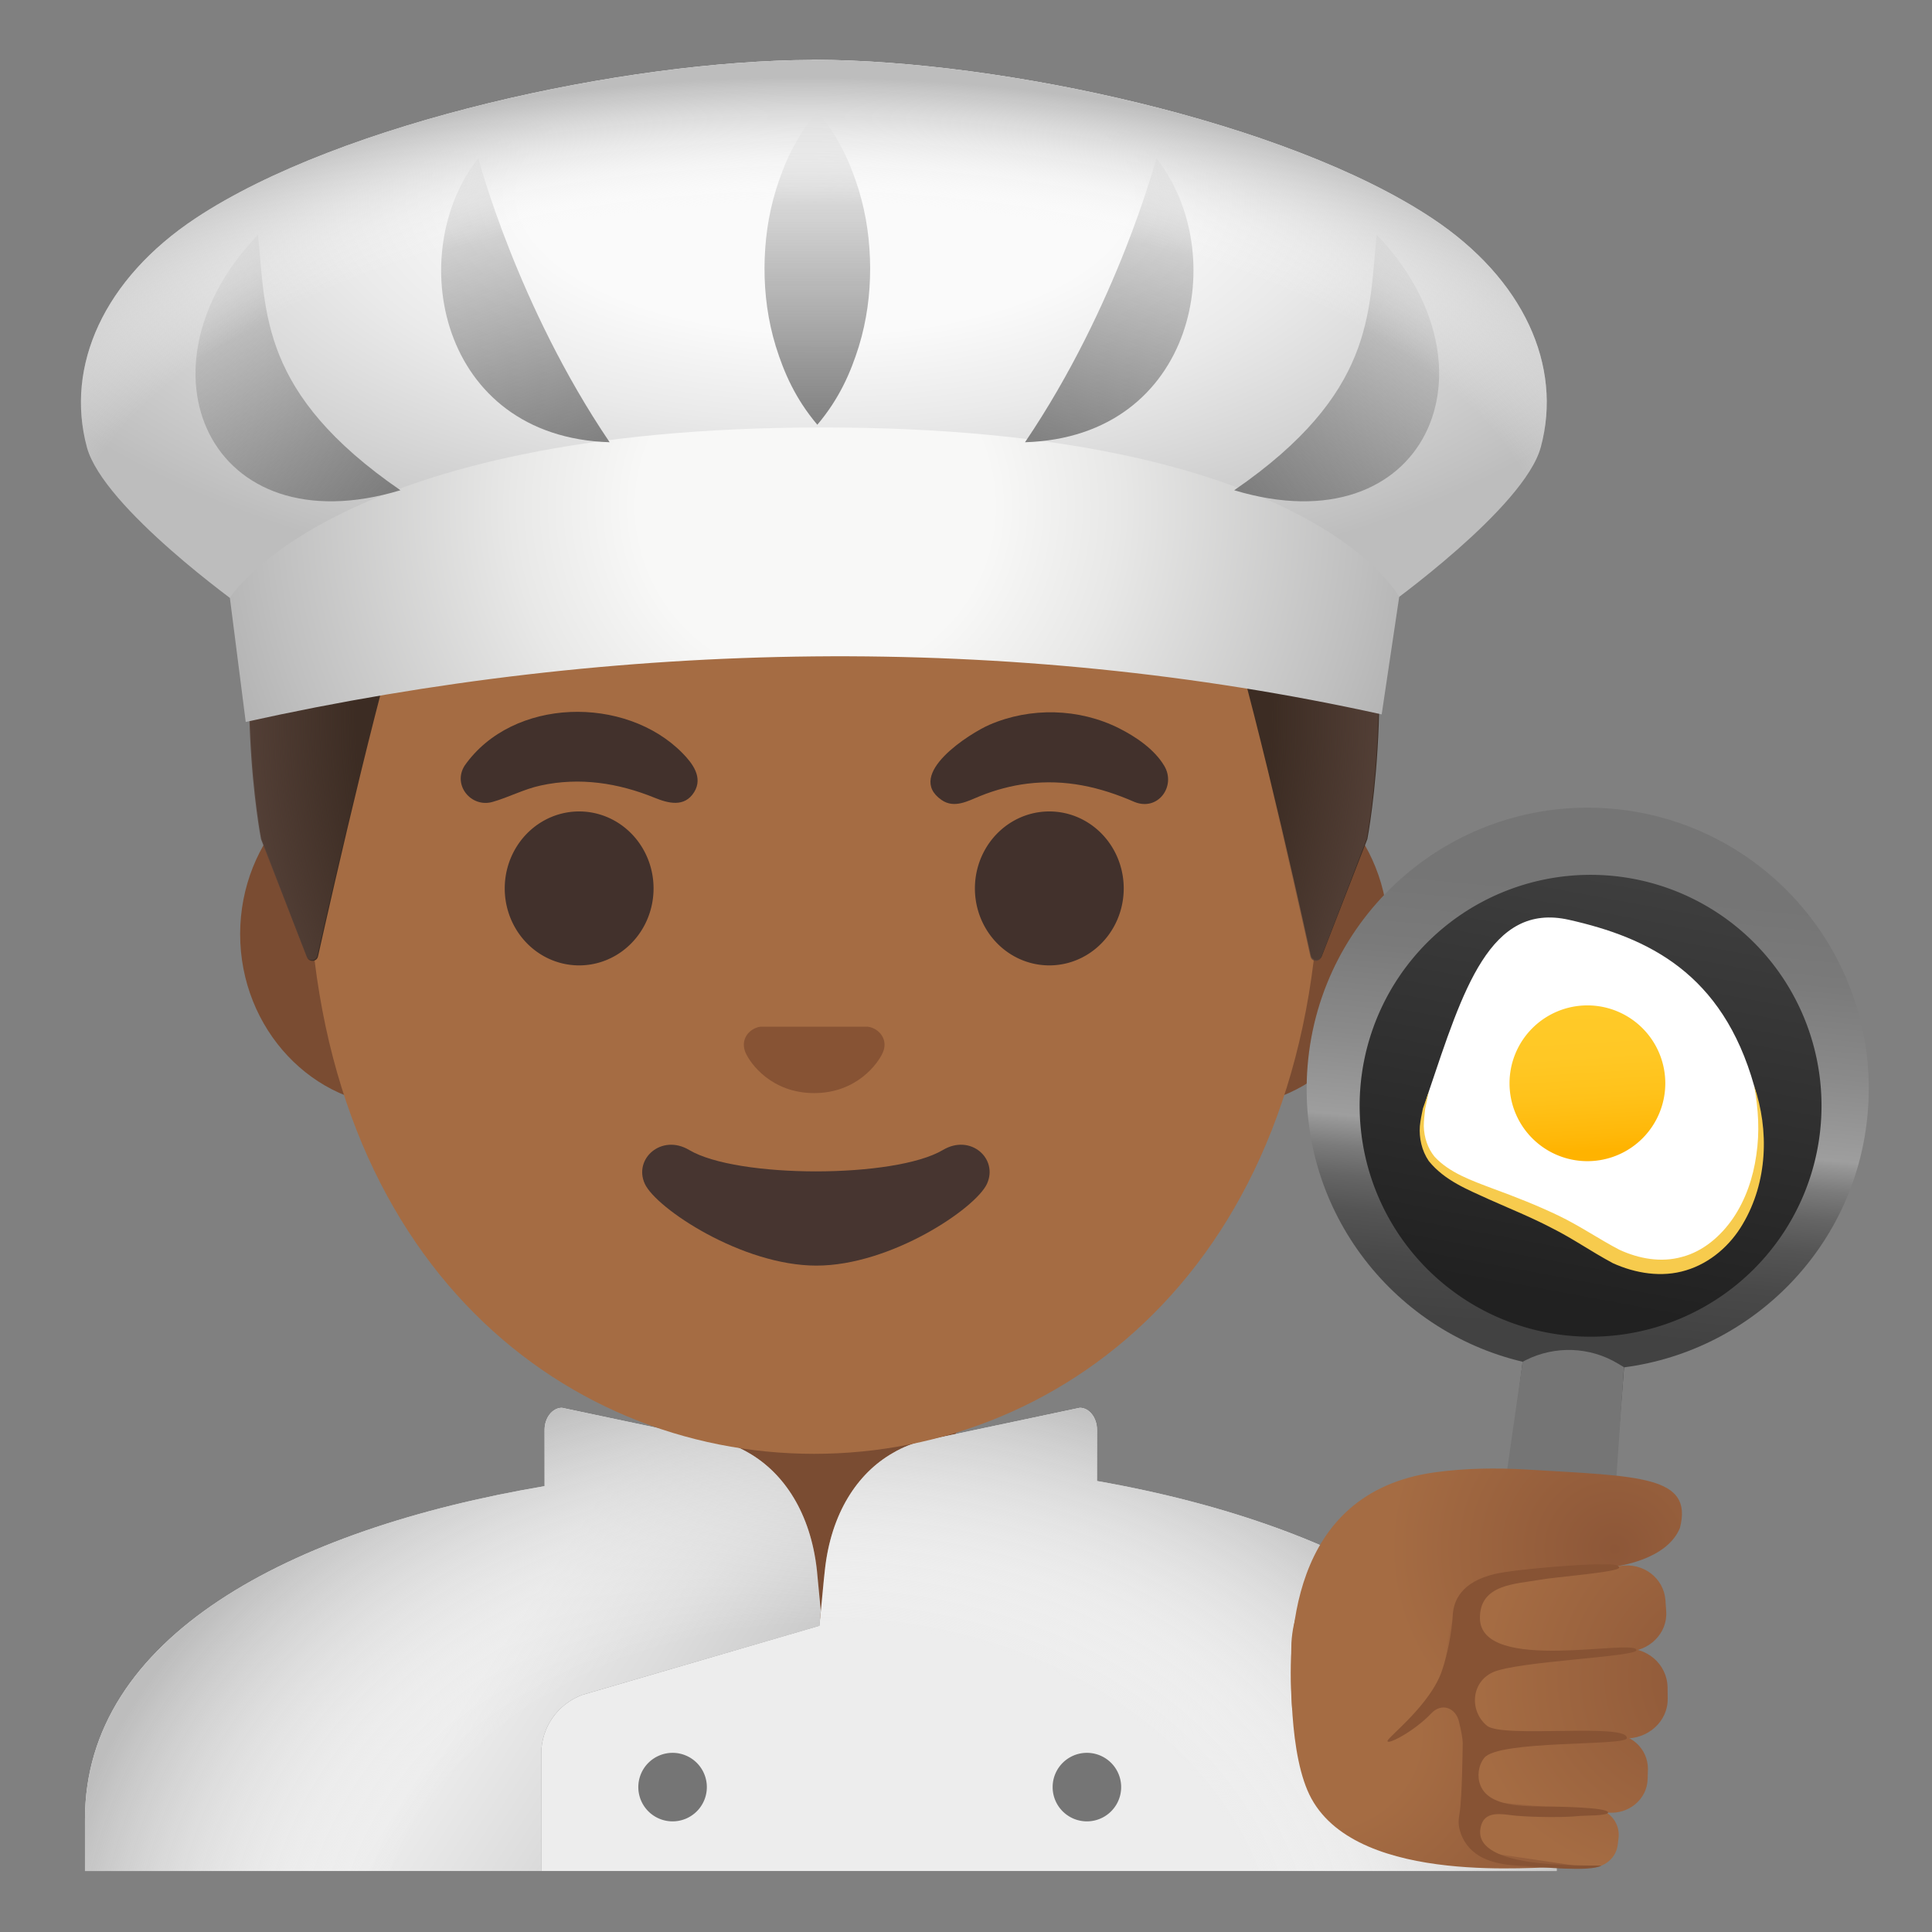 <svg viewBox="0 0 128 128" xmlns="http://www.w3.org/2000/svg">
  <rect x="0" y="0" width="128" height="128" fill="#808080" stroke="none"/>
  <defs>
    <radialGradient id="SVGID_10_" cx="53.435" cy="-76.144" gradientTransform="matrix(1 0 0 -0.509 0 0)" gradientUnits="userSpaceOnUse" r="66.065">
      <stop offset="0.752" stop-color="#FAFAFA" stop-opacity="0"/>
      <stop offset="0.831" stop-color="#EAEAEA" stop-opacity="0.321"/>
      <stop offset="0.986" stop-color="#C1C1C1" stop-opacity="0.943"/>
      <stop offset="1" stop-color="#BDBDBD"/>
    </radialGradient>
    <linearGradient id="SVGID_12_" gradientTransform="matrix(1 0 0 -1 0 0)" gradientUnits="userSpaceOnUse" x1="103.012" x2="108.51" y1="-86.02" y2="-56.329">
      <stop offset="0" stop-color="#212121"/>
      <stop offset="0.996" stop-color="#404040"/>
    </linearGradient>
    <linearGradient id="SVGID_13_" gradientTransform="matrix(0.998 -0.059 -0.059 -0.998 0 0)" gradientUnits="userSpaceOnUse" x1="100.725" x2="100.725" y1="-72.78" y2="-82.338">
      <stop offset="0" stop-color="#FFCA28"/>
      <stop offset="0.341" stop-color="#FFC825"/>
      <stop offset="0.629" stop-color="#FFC21A"/>
      <stop offset="0.898" stop-color="#FFB809"/>
      <stop offset="1" stop-color="#FFB300"/>
    </linearGradient>
    <linearGradient id="SVGID_1_" gradientTransform="matrix(1 0 0 -1 0 0)" gradientUnits="userSpaceOnUse" x1="11.001" x2="51.894" y1="-99.317" y2="-125.856">
      <stop offset="0.488" stop-color="#EDEDED"/>
      <stop offset="0.674" stop-color="#DDDDDD"/>
      <stop offset="0.964" stop-color="#BDBDBD"/>
    </linearGradient>
    <radialGradient id="SVGID_2_" cx="54.574" cy="-166.481" gradientTransform="matrix(1 0 0 -0.786 0 0)" gradientUnits="userSpaceOnUse" r="53.053">
      <stop offset="0.557" stop-color="#FAFAFA" stop-opacity="0"/>
      <stop offset="0.688" stop-color="#EAEAEA" stop-opacity="0.321"/>
      <stop offset="0.941" stop-color="#C1C1C1" stop-opacity="0.943"/>
      <stop offset="0.964" stop-color="#BDBDBD"/>
    </radialGradient>
    <radialGradient id="SVGID_3_" cx="54.669" cy="-28.333" gradientTransform="matrix(1 0 0 -0.455 0 0)" gradientUnits="userSpaceOnUse" r="60.295">
      <stop offset="0.334" stop-color="#FAFAFA"/>
      <stop offset="0.548" stop-color="#EAEAEA"/>
      <stop offset="0.962" stop-color="#C1C1C1"/>
      <stop offset="1" stop-color="#BDBDBD"/>
    </radialGradient>
    <radialGradient id="SVGID_4_" cx="54.222" cy="-34.031" gradientTransform="matrix(1 0.006 0.006 -0.976 0 0)" gradientUnits="userSpaceOnUse" r="40.653">
      <stop offset="0.288" stop-color="#F8F8F7"/>
      <stop offset="0.494" stop-color="#E8E8E7"/>
      <stop offset="0.893" stop-color="#BFBFBF"/>
      <stop offset="1" stop-color="#B3B3B3"/>
    </radialGradient>
    <linearGradient id="SVGID_5_" gradientTransform="matrix(1 0 0 -1 0 0)" gradientUnits="userSpaceOnUse" x1="29.373" x2="36.873" y1="-9.097" y2="-30.597">
      <stop offset="0" stop-color="#757575" stop-opacity="0"/>
      <stop offset="1" stop-color="#757575" stop-opacity="0.9"/>
    </linearGradient>
    <linearGradient id="SVGID_6_" gradientTransform="matrix(1 0 0 -1 0 0)" gradientUnits="userSpaceOnUse" x1="10.999" x2="25.499" y1="-17.716" y2="-32.841">
      <stop offset="0" stop-color="#757575" stop-opacity="0"/>
      <stop offset="1" stop-color="#757575" stop-opacity="0.9"/>
    </linearGradient>
    <linearGradient id="SVGID_7_" gradientTransform="matrix(-1 0 0 -1 0 0)" gradientUnits="userSpaceOnUse" x1="-78.926" x2="-71.426" y1="-9.097" y2="-30.596">
      <stop offset="0" stop-color="#757575" stop-opacity="0"/>
      <stop offset="1" stop-color="#757575" stop-opacity="0.9"/>
    </linearGradient>
    <linearGradient id="SVGID_8_" gradientTransform="matrix(-1 0 0 -1 0 0)" gradientUnits="userSpaceOnUse" x1="-97.3" x2="-82.8" y1="-17.715" y2="-32.84">
      <stop offset="0" stop-color="#757575" stop-opacity="0"/>
      <stop offset="1" stop-color="#757575" stop-opacity="0.9"/>
    </linearGradient>
    <radialGradient id="hairHighlights_1_" cx="53.919" cy="-42.134" gradientTransform="matrix(1 0 0 -1.128 0 0)" gradientUnits="userSpaceOnUse" r="38.164">
      <stop offset="0.794" stop-color="#554138" stop-opacity="0"/>
      <stop offset="1" stop-color="#554138"/>
    </radialGradient>
    <radialGradient id="palm_1_" cx="-117.986" cy="-78.873" gradientTransform="matrix(-0.035 -0.999 -1.057 0.037 0 0)" gradientUnits="userSpaceOnUse" r="19.833">
      <stop offset="0.307" stop-color="#A56C43"/>
      <stop offset="1" stop-color="#8D5738"/>
    </radialGradient>
    <radialGradient id="finger_1_" cx="64.96" cy="-142.079" gradientTransform="matrix(0.936 -0.352 -0.352 -0.936 0 0)" gradientUnits="userSpaceOnUse" r="14.532">
      <stop offset="0" stop-color="#8D5738"/>
      <stop offset="1" stop-color="#A56C43"/>
    </radialGradient>
    <radialGradient id="finger_2_" cx="119.183" cy="-83.779" gradientTransform="matrix(1.015 0.168 0.167 -0.986 0 0)" gradientUnits="userSpaceOnUse" r="14.517">
      <stop offset="0" stop-color="#8D5738"/>
      <stop offset="1" stop-color="#A56C43"/>
    </radialGradient>
    <radialGradient id="finger_3_" cx="106.957" cy="-118.472" gradientTransform="matrix(0.998 -0.066 -0.066 -0.998 0 0)" gradientUnits="userSpaceOnUse" r="16.518">
      <stop offset="0" stop-color="#8D5738"/>
      <stop offset="1" stop-color="#A56C43"/>
    </radialGradient>
    <radialGradient id="finger_5_" cx="122.159" cy="-102.613" gradientTransform="matrix(0.997 0.076 0.076 -0.997 0 0)" gradientUnits="userSpaceOnUse" r="15.785">
      <stop offset="0" stop-color="#8D5738"/>
      <stop offset="1" stop-color="#A56C43"/>
    </radialGradient>
    <radialGradient id="finger_10_" cx="85.28" cy="-132.692" gradientTransform="matrix(0.975 -0.224 -0.224 -0.975 0 0)" gradientUnits="userSpaceOnUse" r="15.79">
      <stop offset="0" stop-color="#8D5738"/>
      <stop offset="1" stop-color="#A56C43"/>
    </radialGradient>
    <linearGradient id="SVGID_9_" gradientTransform="matrix(1 0 0 -1 0 0)" gradientUnits="userSpaceOnUse" x1="54.151" x2="54.151" y1="-7.384" y2="-28.156">
      <stop offset="0" stop-color="#757575" stop-opacity="0"/>
      <stop offset="1" stop-color="#757575" stop-opacity="0.9"/>
    </linearGradient>
    <linearGradient id="SVGID_11_" gradientTransform="matrix(1 0 0 -1 0 0)" gradientUnits="userSpaceOnUse" x1="106.946" x2="102.651" y1="-53.486" y2="-99.135">
      <stop offset="0.119" stop-color="#757575"/>
      <stop offset="0.226" stop-color="#7A7A7A"/>
      <stop offset="0.359" stop-color="#8A8A8A"/>
      <stop offset="0.479" stop-color="#9E9E9E"/>
      <stop offset="0.488" stop-color="#969696"/>
      <stop offset="0.524" stop-color="#7B7B7B"/>
      <stop offset="0.566" stop-color="#656565"/>
      <stop offset="0.615" stop-color="#545454"/>
      <stop offset="0.676" stop-color="#494949"/>
      <stop offset="0.76" stop-color="#424242"/>
      <stop offset="0.996" stop-color="#404040"/>
    </linearGradient>
  </defs>
  <path d="M54.25,89.08 L45.17,89.08 L45.17,96.1 C45.17,96.1 53.16,97.02 53.16,107.24 L55.86,107.24 C56.16,96 63.34,96 63.34,96 L63.34,89.09 L54.25,89.08 L54.25,89.08 Z" fill="#7A4C32"/>
  <path d="M54.38,106.73 C54.34,107.21 54.3,107.59 54.29,107.71 L51.55,108.51 L38.58,112.29 C36.95,112.89 35.86,114.44 35.86,116.18 L35.86,123.96 L5.63,123.96 L5.63,120.52 C5.63,108.46 19.16,101.33 36.08,98.46 L36.08,94.73 C36.08,93.93 36.6,93.27 37.23,93.27 L47.51,95.44 C48.25,95.61 48.96,95.88 49.62,96.27 C51.94,97.61 53.7,100.24 54.12,104.02 C54.15,104.33 54.29,105.74 54.38,106.73 Z" fill="url(#SVGID_1_)"/>
  <path d="M103.13,120.52 L103.13,123.96 L35.86,123.96 L35.86,116.18 C35.86,114.44 36.95,112.89 38.58,112.29 L54.29,107.71 C54.33,107.35 54.59,104.48 54.65,104.02 C55.06,100.24 56.82,97.6 59.15,96.27 C59.81,95.88 60.52,95.6 61.26,95.44 L71.54,93.27 C72.17,93.27 72.68,93.93 72.68,94.73 L72.68,98.12 C89.77,101.12 103.13,108.9 103.13,120.52 Z" fill="#EDEDED"/>
  <path d="M72.68,98.12 L72.68,94.73 C72.68,93.93 72.17,93.27 71.54,93.27 L61.26,95.44 C60.52,95.6 59.81,95.88 59.15,96.27 C56.82,97.6 55.06,100.24 54.65,104.02 C54.59,104.48 54.33,107.35 54.29,107.71 C54.3,107.59 54.34,107.21 54.38,106.73 C54.29,105.74 54.15,104.33 54.12,104.02 C53.7,100.24 51.94,97.61 49.62,96.27 C48.96,95.88 48.25,95.61 47.51,95.44 L37.23,93.27 C36.6,93.27 36.08,93.93 36.08,94.73 L36.08,98.46 C19.16,101.33 5.63,108.46 5.63,120.52 L5.63,123.96 L35.86,123.96 L103.13,123.96 L103.13,120.52 C103.13,108.9 89.77,101.12 72.68,98.12 Z" fill="url(#SVGID_2_)"/>
  <path d="M46.83,118.4 A2.27 2.27 0 1 1 42.29,118.4 A2.27 2.27 0 1 1 46.83,118.4 Z" fill="#757575"/>
  <path d="M74.28,118.4 A2.27 2.27 0 1 1 69.74,118.4 A2.27 2.27 0 1 1 74.28,118.4 Z" fill="#757575"/>
  <path d="M81.27,50.48 L73.9,50.48 L33.99,50.48 L26.62,50.48 C20.73,50.48 15.91,55.61 15.91,61.89 C15.91,68.17 20.73,73.3 26.62,73.3 L33.99,73.3 L73.9,73.3 L81.27,73.3 C87.16,73.3 91.98,68.16 91.98,61.89 C91.98,55.62 87.16,50.48 81.27,50.48 Z" fill="#7A4C32"/>
  <path d="M53.94,11.11 L53.94,11.11 L53.94,11.11 C36.54,11.11 20.42,29.72 20.42,56.51 C20.42,83.15 37.03,96.32 53.94,96.32 C70.85,96.32 87.46,83.15 87.46,56.51 C87.46,29.72 71.35,11.11 53.94,11.11 Z" fill="#A56C43"/>
  <path id="mouth" d="M62.47,76.19 C59.28,78.08 48.84,78.08 45.66,76.19 C43.83,75.1 41.96,76.77 42.72,78.43 C43.47,80.06 49.16,83.85 54.09,83.85 C59.02,83.85 64.64,80.06 65.39,78.43 C66.15,76.76 64.3,75.1 62.47,76.19 Z" fill="#473530"/>
  <path d="M30.78,50.73 C33.96,46.19 41.44,46.06 45.21,49.89 C45.89,50.58 46.59,51.51 45.99,52.48 C45.35,53.51 44.27,53.22 43.36,52.85 C40.95,51.87 38.4,51.48 35.83,52.04 C34.71,52.28 33.72,52.82 32.63,53.13 C31.22,53.53 29.97,52.02 30.78,50.73 Z" fill="#42312C"/>
  <path d="M75.16,53.13 C72.87,52.13 70.58,51.61 68.06,51.92 C67,52.05 65.96,52.33 64.96,52.73 C64.14,53.06 63.23,53.59 62.38,53 C59.93,51.3 64.28,48.57 65.55,48.02 C68.27,46.84 71.49,46.92 74.14,48.25 C75.25,48.81 76.47,49.63 77.13,50.73 C77.94,52.07 76.73,53.77 75.16,53.13 Z" fill="#42312C"/>
  <path d="M43.3,58.86 A4.93 5.1 0 1 1 33.44,58.86 A4.93 5.1 0 1 1 43.3,58.86 Z" fill="#42312C"/>
  <path d="M74.45,58.86 A4.93 5.1 0 1 1 64.59,58.86 A4.93 5.1 0 1 1 74.45,58.86 Z" fill="#42312C"/>
  <path id="nose" d="M57.8,68.1 C57.69,68.06 57.59,68.03 57.48,68.02 L50.4,68.02 C50.29,68.03 50.18,68.06 50.08,68.1 C49.44,68.36 49.09,69.02 49.39,69.73 C49.69,70.44 51.1,72.42 53.94,72.42 C56.78,72.42 58.19,70.43 58.49,69.73 C58.8,69.03 58.44,68.36 57.8,68.1 Z" fill="#875334"/>
  <path id="hair_7_" d="M53.98,6.77 L53.98,6.77 C53.97,6.77 53.97,6.77 53.96,6.77 C53.95,6.77 53.95,6.77 53.94,6.77 L53.94,6.77 C7.91,7.02 17.34,55.6 17.34,55.6 C17.34,55.6 19.41,61.02 20.35,63.42 C20.49,63.77 20.99,63.73 21.07,63.36 C22.05,58.96 25.59,43.37 27.38,38.63 C28.43,35.84 31.33,34.21 34.26,34.75 C38.77,35.57 45.96,36.58 53.89,36.58 C53.92,36.58 53.95,36.58 53.97,36.58 C53.99,36.58 54.03,36.58 54.05,36.58 C61.98,36.58 69.16,35.57 73.68,34.75 C76.62,34.22 79.51,35.84 80.57,38.63 C82.35,43.35 85.86,58.85 86.85,63.31 C86.93,63.67 87.43,63.71 87.57,63.36 L90.59,55.59 C90.59,55.6 100.02,7.02 53.98,6.77 Z" fill="#3C2C23"/>
  <path id="hairHighlights" d="M90.54,55.59 C90.54,55.59 99.97,7.01 53.93,6.76 L53.93,6.76 C53.92,6.76 53.92,6.76 53.91,6.76 L53.91,6.76 C53.9,6.76 53.9,6.76 53.89,6.76 L53.89,6.76 C53.17,6.76 52.47,6.78 51.79,6.81 C50.42,6.87 49.1,6.97 47.82,7.13 C47.81,7.13 47.79,7.13 47.78,7.13 C47.69,7.14 47.6,7.16 47.51,7.17 C8.77,12.05 17.29,55.59 17.29,55.59 L20.31,63.37 C20.44,63.71 20.94,63.68 21.02,63.32 C22.01,58.88 25.54,43.35 27.32,38.63 C28.37,35.84 31.27,34.21 34.21,34.75 C38.72,35.57 45.91,36.58 53.84,36.58 C53.87,36.58 53.9,36.58 53.92,36.58 C53.94,36.58 53.98,36.58 54,36.58 C61.93,36.58 69.11,35.57 73.63,34.75 C76.57,34.22 79.46,35.84 80.52,38.63 C82.31,43.37 85.84,58.99 86.82,63.37 C86.9,63.73 87.39,63.77 87.53,63.42 C88.46,61.04 90.54,55.59 90.54,55.59 Z" fill="url(#hairHighlights_1_)"/>
  <path d="M94.88,14.46 C85.23,8.06 66.39,4.01 54.04,3.96 L54.04,3.96 C54,3.96 53.96,3.96 53.92,3.96 C53.88,3.96 53.84,3.96 53.8,3.96 L53.8,3.97 C41.44,4.02 22.61,8.07 12.96,14.46 C6.89,18.48 4.3,24.25 5.76,29.64 C6.85,33.65 16,40.18 16,40.18 C27.16,45.42 28.22,36.49 53.92,36.46 C79.62,36.49 80.68,45.42 91.84,40.18 C91.84,40.18 100.99,33.65 102.08,29.63 C103.54,24.24 100.95,18.48 94.88,14.46 Z" fill="url(#SVGID_3_)"/>
  <path d="M16.28,47.83 L15.23,39.61 C15.23,39.61 22.16,28.32 54.49,28.32 C86.82,28.32 92.7,39.55 92.7,39.55 L91.54,47.33 C66.84,41.87 40.9,42.38 16.28,47.83 Z" fill="url(#SVGID_4_)"/>
  <path d="M31.69,10.48 C31.69,10.48 34.24,20.22 40.39,29.3 C29.04,28.95 26.75,16.71 31.69,10.48 Z" fill="url(#SVGID_5_)"/>
  <path d="M17.09,15.55 C17.63,20.72 17.19,26.05 26.53,32.48 C13.86,36.3 8.61,24.38 17.09,15.55 Z" fill="url(#SVGID_6_)"/>
  <path d="M76.61,10.48 C76.61,10.48 74.06,20.22 67.91,29.3 C79.25,28.95 81.55,16.71 76.61,10.48 Z" fill="url(#SVGID_7_)"/>
  <path d="M91.21,15.55 C90.67,20.72 91.11,26.05 81.77,32.48 C94.44,36.3 99.69,24.38 91.21,15.55 Z" fill="url(#SVGID_8_)"/>
  <path d="M54.15,7.38 C55.6,9.11 56.35,10.84 56.89,12.57 C57.42,14.3 57.64,16.03 57.65,17.76 C57.65,19.49 57.43,21.22 56.9,22.95 C56.36,24.68 55.61,26.41 54.15,28.14 C52.69,26.41 51.94,24.68 51.4,22.95 C50.87,21.22 50.65,19.49 50.65,17.76 C50.66,16.03 50.88,14.3 51.41,12.57 C51.95,10.85 52.7,9.11 54.15,7.38 Z" fill="url(#SVGID_9_)"/>
  <path d="M94.88,14.46 C85.23,8.06 66.39,4.01 54.04,3.96 L54.04,3.96 C54,3.96 53.96,3.96 53.92,3.96 C53.88,3.96 53.84,3.96 53.8,3.96 L53.8,3.97 C41.44,4.02 22.61,8.07 12.96,14.46 C6.89,18.48 4.3,24.25 5.76,29.64 C6.85,33.65 16,40.18 16,40.18 C27.16,45.42 28.22,36.49 53.92,36.46 C79.62,36.49 80.68,45.42 91.84,40.18 C91.84,40.18 100.99,33.65 102.08,29.63 C103.54,24.24 100.95,18.48 94.88,14.46 Z" fill="url(#SVGID_10_)"/>
  <path d="M106.68,53.57 C96.43,52.75 87.45,60.39 86.63,70.64 C85.88,79.92 92.09,88.14 100.88,90.22 L99.63,100 C99.64,100 106.7,100.8 106.79,100.82 L107.6,90.59 C116.14,89.48 123.04,82.54 123.75,73.62 C124.58,63.37 116.93,54.4 106.68,53.57 Z" fill="url(#SVGID_11_)"/>
  <path d="M120.68,73.26 A15.3 15.3 0 1 1 90.08,73.26 A15.3 15.3 0 1 1 120.68,73.26 Z" fill="url(#SVGID_12_)"/>
  <path d="M116.22,71.95 C118.32,79.42 112.93,87.21 105.81,82.52 C98.69,77.83 92.4,79.01 94.66,72.32 C96.92,65.63 98.7,59.75 103.95,60.94 C109.2,62.12 114.12,64.48 116.22,71.95 Z" fill="#FFFFFF"/>
  <path d="M110.33,71.77 A5.16 5.16 0 1 1 100.01,71.77 A5.16 5.16 0 1 1 110.33,71.77 Z" fill="url(#SVGID_13_)"/>
  <path d="M116.22,71.95 C117.21,74.87 117.12,78.3 115.46,81.1 C114.65,82.49 113.33,83.67 111.71,84.16 C110.09,84.66 108.34,84.36 106.86,83.69 C105.39,82.9 104.21,82.06 102.83,81.37 C101.48,80.66 100.06,80.09 98.65,79.46 C97.26,78.82 95.72,78.23 94.66,76.92 C94.19,76.23 94.01,75.39 94.07,74.6 C94.11,74.21 94.19,73.82 94.27,73.44 L94.66,72.34 L94.42,73.47 C94.38,73.85 94.33,74.23 94.33,74.61 C94.35,75.36 94.59,76.08 95.04,76.63 C96.02,77.7 97.51,78.22 98.94,78.76 C100.39,79.29 101.84,79.86 103.26,80.54 C104.66,81.21 106.03,82.15 107.29,82.8 C108.61,83.41 110.08,83.66 111.45,83.27 C112.82,82.91 113.99,81.92 114.82,80.71 C115.65,79.49 116.15,78.03 116.36,76.53 C116.59,75.01 116.5,73.47 116.22,71.95 Z" fill="#F7CB4D"/>
  <path d="M99.29,101.57 C99.29,101.2 100.88,90.22 100.88,90.22 L101.09,90.11 C103.03,89.14 105.33,89.22 107.19,90.34 L107.59,90.58 L106.78,102.44 L99.29,101.57 Z" fill="#757575"/>
  <path id="palm_2_" d="M97.36,102.71 C96.28,102.89 95.22,103.16 94.23,103.61 C92.81,104.25 85.98,102.25 85.56,108.83 C85.52,110.65 85.35,116.37 86.89,119.17 C90.11,125.03 102.18,123.58 103.1,123.73 C108.86,124.63 106.28,106.11 103.03,103.75 C102.62,103.49 101.96,103.15 101.39,102.84 C100.25,102.23 98.48,102.53 97.36,102.71 Z" fill="url(#palm_1_)"/>
  <path id="finger_9_" d="M105.44,119.79 L98.94,119.65 C98.11,119.61 97.42,120.17 97.28,120.94 L97.28,120.94 C97.12,121.78 97.74,122.58 98.63,122.75 L105.06,123.71 C106.09,123.89 107.07,123.21 107.18,122.21 L107.24,121.7 C107.32,120.68 106.51,119.8 105.44,119.79 Z" fill="url(#finger_1_)"/>
  <path id="finger_8_" d="M85.61,113.27 C85.61,113.27 86.92,114.18 88.93,114.98 C95.03,117.4 95.77,109.93 95.92,108.77 C96.66,102.84 101.91,104.16 106.36,103.86 C107.29,103.8 110.44,103.32 111.3,101.23 C112.19,97.76 108.64,97.81 101.14,97.36 C99.1,97.24 97.06,97.27 95.03,97.55 C85.35,98.91 85.28,108.82 85.61,113.27 Z" fill="url(#finger_2_)"/>
  <path id="finger_7_" d="M107.46,109.23 L98.15,110.02 C96.9,110.11 96.88,111.06 96.82,112.25 L96.82,112.25 C96.73,113.54 96.88,114.64 98.24,114.73 L107.59,115.17 C109.17,115.25 110.51,114.05 110.49,112.54 L110.48,111.77 C110.44,110.22 109.06,109.06 107.46,109.23 Z" fill="url(#finger_3_)"/>
  <path id="finger_6_" d="M107.33,103.75 L99.34,104.87 C98.15,105.02 97.3,105.99 97.3,107.12 L97.3,107.12 C97.28,108.36 98.36,109.35 99.66,109.36 L107.75,109.42 C109.26,109.42 110.49,108.21 110.39,106.76 L110.34,106.02 C110.23,104.54 108.86,103.5 107.33,103.75 Z" fill="url(#finger_5_)"/>
  <path id="finger_4_" d="M106.61,114.88 L99.24,115.29 C98.14,115.33 97.29,116.14 97.19,117.18 L97.19,117.18 C97.07,118.3 97.97,119.29 99.16,119.41 L106.53,120.09 C107.91,120.21 109.12,119.21 109.16,117.88 L109.18,117.2 C109.18,115.84 108.02,114.78 106.61,114.88 Z" fill="url(#finger_10_)"/>
  <path id="tone_1_" d="M107.78,115.16 C107.89,114.12 99.53,115.19 98.51,114.33 C97.34,113.35 97.46,111.45 98.91,110.79 C100.53,110.06 108.42,109.77 108.42,109.33 C108.41,108.51 98.12,110.93 98.05,107.23 C98.01,104.94 100.43,104.95 102.05,104.66 C103.01,104.48 107.27,104.16 107.27,103.86 C107.27,103.56 106.22,103.66 106.11,103.65 C105.33,103.58 100.37,103.96 99.04,104.28 C96.83,104.8 96.3,106.04 96.25,107 C96.19,108.12 95.9,109.61 95.54,110.67 C94.78,112.93 92.02,115.03 91.93,115.33 C91.84,115.66 93.68,114.73 94.83,113.51 C95.51,112.79 96.45,113.13 96.67,114.09 C96.81,114.68 96.91,115.22 96.91,115.47 C96.9,115.99 96.87,119.07 96.7,120.13 C96.63,120.54 96.6,120.86 96.73,121.31 C96.82,121.64 96.98,121.95 97.19,122.23 C98.13,123.47 99.81,123.58 101.19,123.64 C102.02,123.68 105.33,124.04 106.1,123.6 C104.27,123.58 97.8,123.74 98.07,121.23 C98.25,119.83 99.53,120.22 100.49,120.3 C101.57,120.39 103.58,120.43 104.66,120.31 C104.96,120.28 106.54,120.31 106.54,120.08 C106.54,119.74 103.22,119.7 102.85,119.69 C101.51,119.65 98.7,119.87 98.08,118.28 C97.85,117.7 97.94,116.97 98.33,116.47 C99.25,115.27 107.73,115.69 107.78,115.16 Z" fill="#875334"/>
</svg>